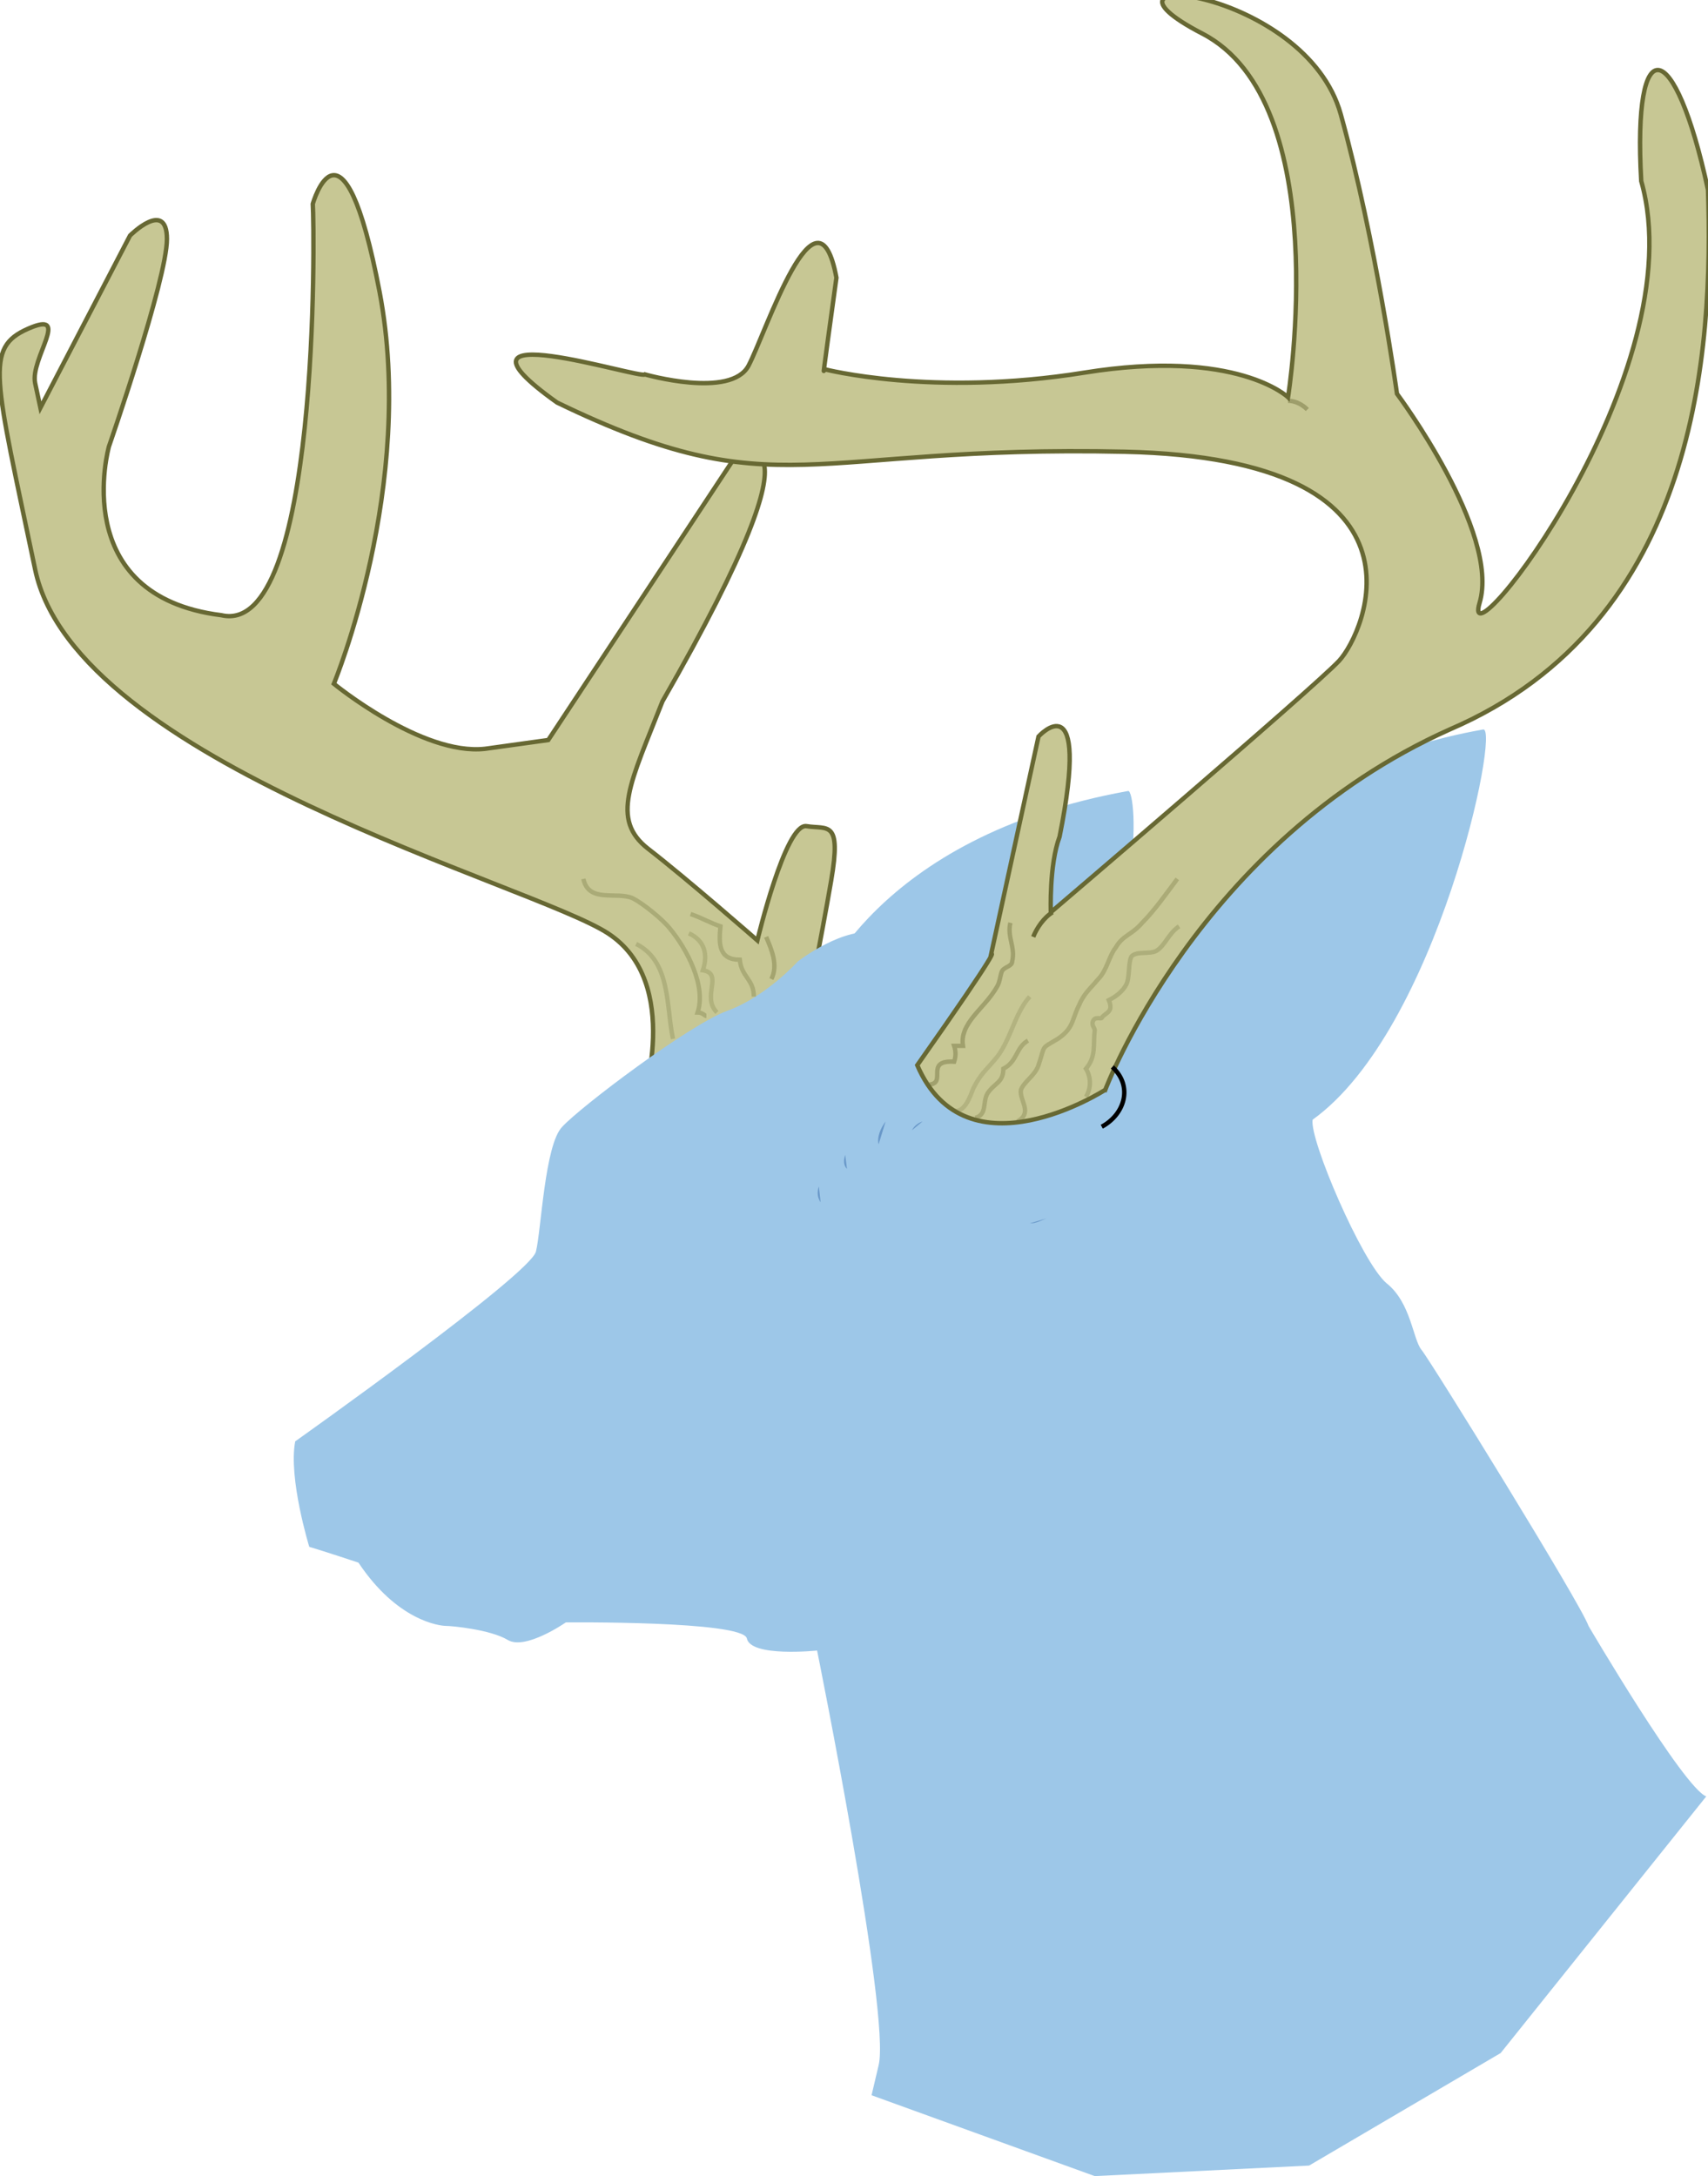 <svg xmlns="http://www.w3.org/2000/svg" version="1.0" viewBox="0 356 97.2 123.8"><switch><g><path fill="#C7C794" stroke="#676833" stroke-width=".25" d="M36.5 418.9s2.4-7-1.9-9.8c-4.3-2.8-30.3-9.7-32.6-20.7-2.3-11-2.9-12.6-.4-13.7 2.5-1.1.1 1.7.4 3.1l.3 1.4 5.1-9.8s2.1-2.1 2.1.2c0 2.3-3.3 11.8-3.3 11.8s-2.4 8.5 6.4 9.6c5.6 1.3 5.3-21.9 5.2-23.4 0 0 1.7-6 3.8 5 2.1 11-2.6 22.3-2.6 22.3s5 4.1 8.6 3.7l3.6-.5 10.5-15.9s6.1-3.9-4 13.7c-1.8 4.6-3 6.7-.8 8.4 2.2 1.7 6.2 5.2 6.2 5.2s1.6-6.7 2.8-6.5c1.2.2 2-.4 1.4 3.1-.6 3.5-1.5 7.9-1.5 7.9l-9.3 4.9z"/><path fill="#9DC7E8" d="M46.5 412.5s3.2-8.9 17.7-11.5c.5-.1 1.2 8.9-5 15-6.2 6.2-12.7-3.5-12.7-3.5z"/><path fill="#9DC7E8" d="M97.1 458.2c-1.3-.5-6.7-9.7-6.7-9.7-.4-1.2-9-15.1-9.5-15.7-.5-.6-.6-2.7-2-3.8-1.4-1.2-4.4-8.2-4.2-9.3 7.1-5.1 10.7-22.4 9.7-22.2-1 .2-6.4 1-14.9 5.7-8.6 4.7-7.1 11.1-7.1 11.1L61 412s-4.1-2-4.7-1.8c-.6.2-4.3-.6-6.3-1.1-1.9-.5-4.6 1.6-4.6 1.6s-1.8 2-4 2.8c-2.2.8-8.4 5.5-9.4 6.6-1 1-1.2 5.9-1.5 7.1-.3 1.3-13.7 10.8-13.7 10.8-.4 2.1.8 6 .8 6s1 .3 2.8.9c2.2 3.3 4.6 3.6 5 3.6.3 0 2.5.2 3.5.8 1 .6 3.3-1 3.3-1s10-.1 10.3.9c.2 1.1 4 .7 4 .7s4.2 20.8 3.5 23.6l-.4 1.7 12.7 4.6 12.2-.6 10.9-6.4 11.7-14.6z"/><path fill="#6897C8" d="M46.7 424.4c-.2-.3-.2-.6-.1-.9m12 2.1c.4 0 .7-.2 1-.3m-7.7-5c.1-.2.3-.4.6-.5m-2.5 1.3c-.1-.4.1-.9.4-1.3m-2.2 2.7c-.2-.2-.2-.5-.1-.8" opacity=".98"/><path fill="#C7C794" stroke="#676833" stroke-width=".25" d="M62.9 418s-7.9 5.1-10.7-1.4c5-7.1 4.2-6.3 4.2-6.3l2.7-12.4s3-3.3 1.2 5.7c-.6 1.6-.5 4.3-.5 4.3s14.9-12.7 16.4-14.3c1.5-1.6 5.9-11.5-12.2-11.9-18.1-.4-19.7 3.3-32.3-2.8-7.3-5.2 4.8-1.3 5-1.6 0 0 4.9 1.4 5.9-.5s3.9-10.9 5-5c-.9 6.5-.7 5.2-.7 5.2s6.1 1.6 14.8.2c8.7-1.4 11.6 1.4 11.6 1.4s2.7-16.8-4.9-20.7c-7.5-3.9 5.9-2.6 7.9 4.6 2 7.2 3.2 15.9 3.2 15.9s5.9 7.9 4.7 11.9c-1.2 4 12.3-13.1 9.2-24-.5-8.7 1.9-8.3 3.8.5.3 9-.5 24.6-14.7 30.7-14.3 6.4-19.6 20.5-19.6 20.5z"/><path fill="none" stroke="#000" stroke-width=".25" d="M63.3 416.7c1.2 1.1.7 2.7-.6 3.4"/><path fill="none" stroke="#676833" stroke-width=".25" d="M52.9 417.7c1-.1-.3-1.4 1.4-1.3.1-.3.1-.6 0-.9h.5c-.2-1.3 1.2-2.1 1.9-3.3.2-.3.2-.6.3-.9.1-.3.6-.3.6-.6.2-.8-.3-1.4-.1-2.2" opacity=".4"/><path fill="none" stroke="#676833" stroke-width=".25" d="M61.8 418.4c.3-.5.3-1.1 0-1.6.6-.7.4-1.4.5-2.2 0-.1-.2-.3-.1-.5.1-.3.5-.1.5-.2.2-.3.7-.3.4-1 .4-.2.8-.5 1-.9.2-.4.1-1.3.3-1.6.3-.3 1-.1 1.4-.3.5-.3.7-1 1.3-1.4" opacity=".26"/><path fill="none" stroke="#676833" stroke-width=".25" d="M57.9 419.8c.9-.5.1-1.2.2-1.8.2-.5.8-.8 1-1.4.4-1.2.1-.9 1.1-1.5.9-.6.8-1.1 1.2-1.9.3-.7.6-.9 1.1-1.5.5-.5.6-1.3 1-1.8.4-.7.9-.7 1.5-1.4.7-.7 1.4-1.7 2-2.5" opacity=".3"/><path fill="none" stroke="#676833" stroke-width=".25" d="M55.5 419.6c.7-.2.4-.9.7-1.4.4-.6.9-.6.9-1.4.8-.4.7-1.2 1.4-1.6" opacity=".31"/><path fill="none" stroke="#676833" stroke-width=".25" d="M54.3 419.2c.6.1.9-.8 1.1-1.3.4-.8.7-1 1.2-1.6.9-1 1.1-2.6 2-3.6" opacity=".2"/><path fill="none" stroke="#676833" stroke-width=".25" d="M38.3 415.1c-.4-1.8-.1-4.4-2.1-5.4" opacity=".24"/><path fill="none" stroke="#676833" stroke-width=".25" d="M40.2 413.8c-.1 0-.2-.2-.5-.2.5-1.5-.6-3.6-1.6-4.8-.4-.5-1.5-1.4-2.1-1.7-.9-.4-2.5.3-2.8-1.1" opacity=".29"/><path fill="none" stroke="#676833" stroke-width=".25" d="M40.8 413.6c-.9-.9.4-2.2-.8-2.4.3-.9.1-1.7-.8-2.1" opacity=".23"/><path fill="none" stroke="#676833" stroke-width=".25" d="M42.9 412.7c0-1-.7-1.1-.8-2.1-1.2 0-1.2-.9-1.1-1.9-.6-.2-1.1-.5-1.7-.7" opacity=".29"/><path fill="none" stroke="#676833" stroke-width=".25" d="M43.9 411.7c.4-.8 0-1.7-.3-2.4" opacity=".37"/><path fill="none" stroke="#676833" stroke-width=".25" d="M59.9 407.9c-.5.3-.9.9-1.1 1.4"/><path fill="none" stroke="#676833" stroke-width=".25" d="M73.3 378.8c.4 0 .8.2 1.1.5" opacity=".42"/></g></switch></svg>
